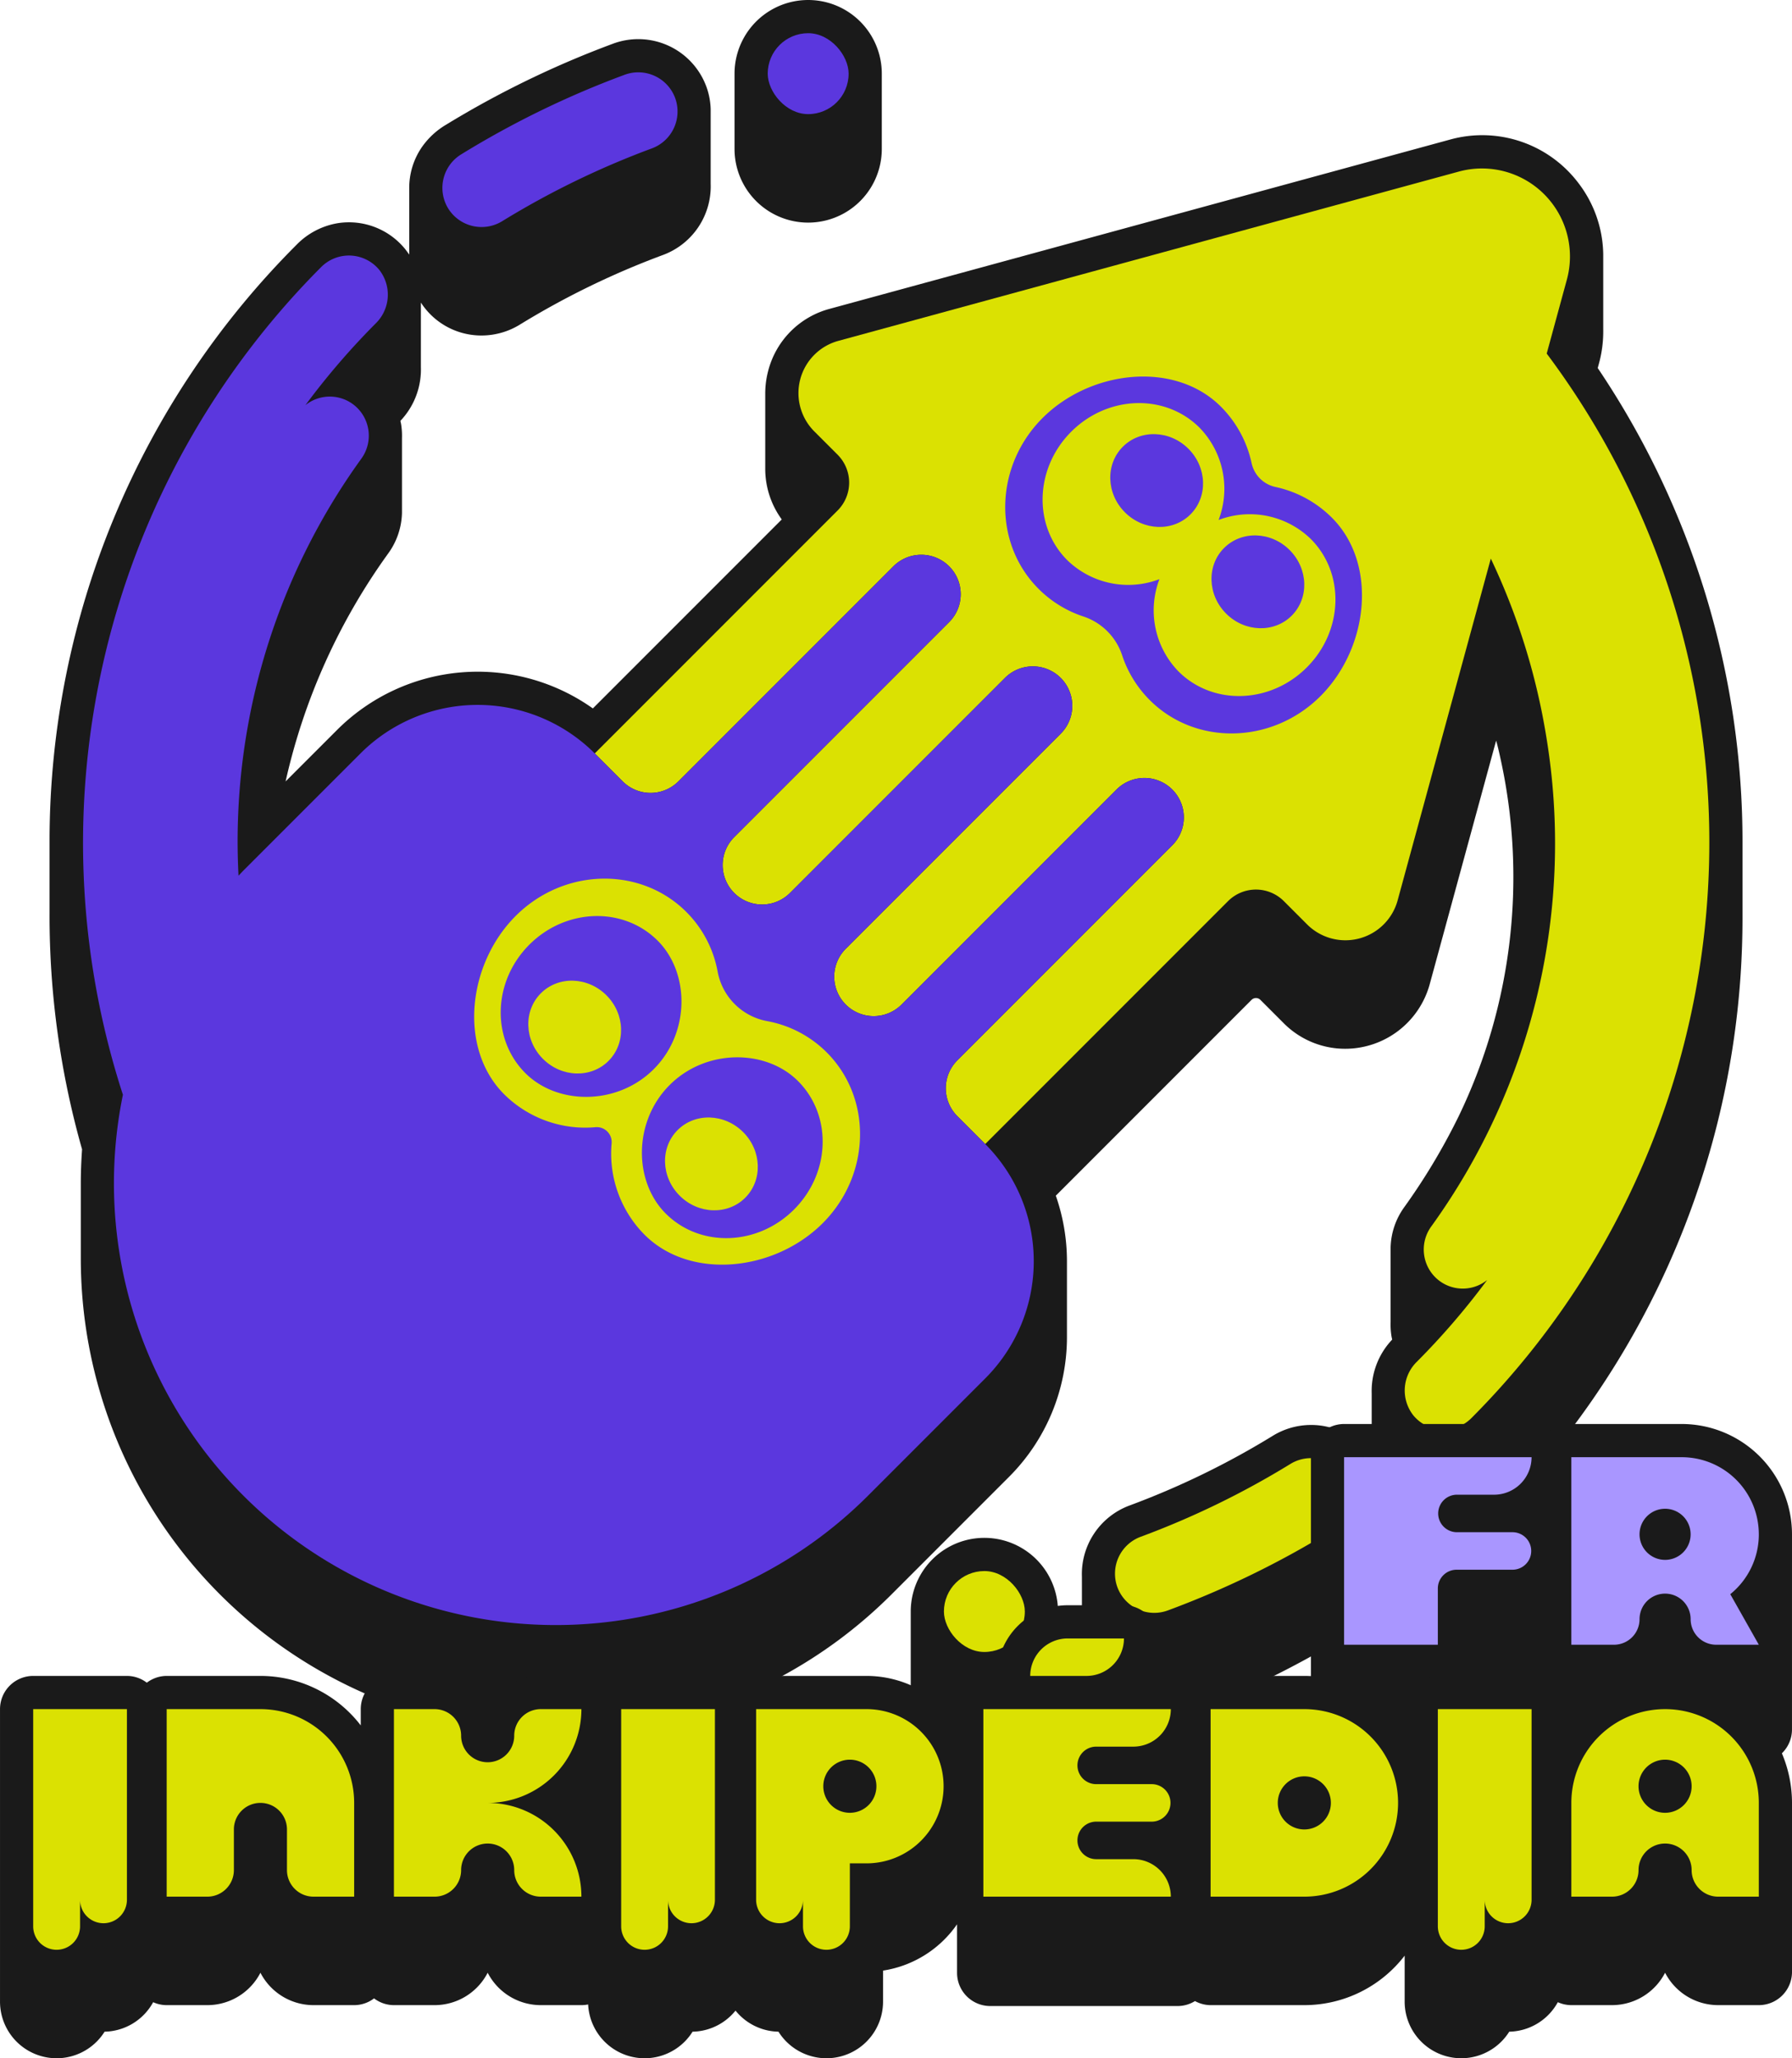 <svg viewBox="0 0 270 310" xmlns="http://www.w3.org/2000/svg"><path d="m110.672 11.095a11.094 11.094 0 1 1 22.188 0v11.339a11.094 11.094 0 1 1 -22.188 0z" fill="#1a1a1a"/><path d="m163.01 237.468a11.015 11.015 0 0 1 7.162-10.715 122.902 122.902 0 0 0 21.602-10.505 11.014 11.014 0 0 1 5.76-1.631 10.842 10.842 0 0 1 9.138 4.959l.001-9.721a11.227 11.227 0 0 1 3.088-8.097c-.033-.157-.074-.311-.1-.47a10.995 10.995 0 0 1 -.138-2.164v-11.238a10.814 10.814 0 0 1 2.045-6.056 95.294 95.294 0 0 0 8.222-13.732 82.913 82.913 0 0 0 6.23-54.11c-.222-1.017-.426-1.859-.598-2.446l-10.013 36.715a13.212 13.212 0 0 1 -12.728 9.701 13.039 13.039 0 0 1 -9.271-3.857l-3.507-3.508a.943.943 0 0 0 -1.334 0l-29.49 29.491a29.97 29.97 0 0 1 1.678 9.873v11.339a29.764 29.764 0 0 1 -8.775 21.186l-17.649 17.648a71.558 71.558 0 0 1 -122.159-50.601v-11.238c-.001-1.724.067-3.454.191-5.185a128.613 128.613 0 0 1 -4.899-35.529v-11.238a127.05 127.05 0 0 1 37.214-89.472 11.247 11.247 0 0 1 6.271-3.262 10.903 10.903 0 0 1 10.078 3.891c.227.277.63.852.63.849v-10.235a10.851 10.851 0 0 1 1.861-5.887 11.678 11.678 0 0 1 3.644-3.413 144.95 144.95 0 0 1 25.219-12.237 10.928 10.928 0 0 1 14.088 6.597 10.742 10.742 0 0 1 .606 3.271v11.238a11.015 11.015 0 0 1 -7.162 10.715 122.977 122.977 0 0 0 -21.602 10.505 11.014 11.014 0 0 1 -5.76 1.631h-.001a10.84 10.84 0 0 1 -9.136-4.959l-.001 9.723a11.221 11.221 0 0 1 -3.088 8.094c.033.157.075.312.101.471a11.021 11.021 0 0 1 .137 2.164v11.238a10.819 10.819 0 0 1 -2.045 6.056 93.63 93.63 0 0 0 -15.489 34.375l7.751-7.75a29.976 29.976 0 0 1 38.542-3.244l28.464-28.463a12.938 12.938 0 0 1 -2.49-7.671v-11.238a13.368 13.368 0 0 1 .451-3.494 13.031 13.031 0 0 1 9.255-9.317l93.484-25.496a18.166 18.166 0 0 1 19.337 6.559 18.053 18.053 0 0 1 3.734 10.726v11.238a18.454 18.454 0 0 1 -.652 5.233l-.179.655a127.657 127.657 0 0 1 21.815 71.644v11.238q-.003 4.196-.28 8.409a127.447 127.447 0 0 1 -37.058 81.766 10.883 10.883 0 0 1 -7.693 3.177h-.001a10.888 10.888 0 0 1 -8.449-4.01 10.383 10.383 0 0 1 -.63-.858l-0 10.241a10.86 10.86 0 0 1 -1.857 5.88 11.65 11.65 0 0 1 -3.642 3.416 144.949 144.949 0 0 1 -25.226 12.242 10.928 10.928 0 0 1 -14.088-6.597 10.741 10.741 0 0 1 -.606-3.271z" fill="#1a1a1a"/><path d="m137.221 242.714a11.094 11.094 0 1 1 22.188 0v11.339a11.094 11.094 0 1 1 -22.188 0z" fill="#1a1a1a"/><path d="m233.042 53.253 3.036-11.133a13.257 13.257 0 0 0 -16.278-16.278l-93.484 25.496a8.158 8.158 0 0 0 -3.622 13.64l3.507 3.507a5.943 5.943 0 0 1 0 8.404l-36.588 36.588 4.202 4.202a5.943 5.943 0 0 0 8.405 0l32.386-32.386a5.943 5.943 0 0 1 8.404 0l0.0 0a5.943 5.943 0 0 1 0 8.405l-32.386 32.386a5.943 5.943 0 0 0 0 8.404 5.943 5.943 0 0 0 8.405 0l32.386-32.386a5.943 5.943 0 0 1 8.404 0l0.0 0a5.943 5.943 0 0 1 0 8.405l-32.386 32.386a5.943 5.943 0 0 0 0 8.405l0.0 0a5.943 5.943 0 0 0 8.404 0l32.386-32.386a5.943 5.943 0 0 1 8.404 0 5.943 5.943 0 0 1 0 8.404l-32.386 32.386a5.943 5.943 0 0 0 0 8.404l4.202 4.202 36.588-36.588a5.943 5.943 0 0 1 8.404 0l3.507 3.507a8.158 8.158 0 0 0 13.64-3.622l14.038-51.472a99.569 99.569 0 0 1 8.343 26.731 98.512 98.512 0 0 1 -17.337 73.886 5.897 5.897 0 0 0 1.346 8.231l0.0 0a5.88 5.88 0 0 0 7.096-.192 111.244 111.244 0 0 1 -10.609 12.327 6.048 6.048 0 0 0 -.533 8.029 5.907 5.907 0 0 0 8.758.45 122.82 122.82 0 0 0 11.359-160.342z" fill="#dbe102"/><path d="m168.326 238.965.004.011a5.922 5.922 0 0 0 7.647 3.567 139.025 139.025 0 0 0 24.61-11.979 5.922 5.922 0 0 0 1.913-8.235 5.924 5.924 0 0 0 -8.112-1.818 127.973 127.973 0 0 1 -22.483 10.933 5.925 5.925 0 0 0 -3.579 7.521z" fill="#dbe102"/><rect fill="#dbe102" height="12.189" rx="6.094" width="12.189" x="142.221" y="236.62"/><path d="m197.496 81.176c5.177 5.177 4.909 13.837-.598 19.344s-14.168 5.775-19.344.598a13.191 13.191 0 0 1 -2.861-13.891 13.191 13.191 0 0 1 -13.891-2.861c-5.177-5.177-4.909-13.837.598-19.344s14.168-5.775 19.344-.598a13.191 13.191 0 0 1 2.861 13.891 13.191 13.191 0 0 1 13.891 2.861m3.191-3.191a17.111 17.111 0 0 0 -8.501-4.639 4.685 4.685 0 0 1 -3.612-3.612 17.112 17.112 0 0 0 -4.638-8.501c-6.928-6.928-19.599-5.529-26.857 1.729s-7.526 18.798-.598 25.726a17.096 17.096 0 0 0 6.737 4.157 9.19 9.19 0 0 1 5.858 5.858 17.096 17.096 0 0 0 4.157 6.737c6.928 6.928 18.468 6.659 25.726-.598s8.657-19.929 1.729-26.857z" fill="#5b37de"/><ellipse cx="174.3" cy="72.365" fill="#5b37de" rx="6.769" ry="7.207" transform="matrix(.707 -.707 .707 .707 -.118 144.444)"/><ellipse cx="189.555" cy="87.619" fill="#5b37de" rx="6.769" ry="7.207" transform="matrix(.707 -.707 .707 .707 -6.437 159.699)"/><path d="m101.755 14.844-.004-.011a5.922 5.922 0 0 0 -7.647-3.567 139.023 139.023 0 0 0 -24.61 11.979 5.922 5.922 0 0 0 -1.913 8.235 5.924 5.924 0 0 0 8.112 1.818 127.975 127.975 0 0 1 22.483-10.933 5.925 5.925 0 0 0 3.579-7.521z" fill="#5b37de"/><rect fill="#5b37de" height="12.189" rx="6.094" width="12.189" x="115.672" y="5"/><path d="m144.241 159.702 32.386-32.386a5.943 5.943 0 0 0 0-8.404 5.943 5.943 0 0 0 -8.404 0l-32.386 32.386a5.943 5.943 0 0 1 -8.404 0l-0-0a5.943 5.943 0 0 1 0-8.405l32.386-32.386a5.943 5.943 0 0 0 0-8.405l-0-0a5.943 5.943 0 0 0 -8.404 0l-32.386 32.386a5.943 5.943 0 0 1 -8.405 0 5.943 5.943 0 0 1 0-8.404l32.386-32.386a5.943 5.943 0 0 0 0-8.405l-0-0a5.943 5.943 0 0 0 -8.404 0l-32.386 32.386a5.943 5.943 0 0 1 -8.405 0l-4.202-4.202-0-0a24.96 24.96 0 0 0 -35.299 0l-17.65 17.65c-.25.25-.481.511-.726.764a98.408 98.408 0 0 1 18.52-62.831 5.897 5.897 0 0 0 -1.346-8.231l-0-0a5.88 5.88 0 0 0 -7.096.192 111.249 111.249 0 0 1 10.609-12.327 6.048 6.048 0 0 0 .533-8.029 5.907 5.907 0 0 0 -8.758-.45 122.768 122.768 0 0 0 -29.882 124.667 66.489 66.489 0 0 0 18.146 60.376l0.0 0a66.561 66.561 0 0 0 94.131-0l17.65-17.65a24.96 24.96 0 0 0 0-35.299l-4.202-4.202a5.943 5.943 0 0 1 -0-8.405z" fill="#5b37de"/><path d="m253.385 214.472h-16.631a4.955 4.955 0 0 0 -2.996 1.019 4.955 4.955 0 0 0 -2.996-1.019h-28.246a5 5 0 0 0 -5 5v41.002a5 5 0 0 0 5 5h14.123a5 5 0 0 0 5-5v-6.298h6.298a7.77 7.77 0 0 0 3.817-1.001v7.299a5 5 0 0 0 5 5h6.426a8.854 8.854 0 0 0 7.697-4.487 8.854 8.854 0 0 0 7.697 4.487h6.426a4.993 4.993 0 0 0 4.997-5.021l.003-29.366a16.633 16.633 0 0 0 -16.615-16.615z" fill="#1a1a1a"/><path d="m265 231.087a11.615 11.615 0 0 0 -11.615-11.615h-16.631v28.246h6.426a3.849 3.849 0 0 0 3.849-3.849 3.849 3.849 0 0 1 3.849-3.849 3.849 3.849 0 0 1 3.849 3.849v0a3.849 3.849 0 0 0 3.849 3.849h6.426l-4.302-7.613a11.588 11.588 0 0 0 4.302-9.018zm-14.123 3.849h-0a3.849 3.849 0 0 1 -3.849-3.849v-0a3.849 3.849 0 0 1 3.849-3.849h0a3.849 3.849 0 0 1 3.849 3.849v0a3.849 3.849 0 0 1 -3.849 3.849z" fill="#a996ff"/><path d="m230.761 219.472h-28.246v28.246h14.123v-8.474a2.825 2.825 0 0 1 2.825-2.825h8.474a2.825 2.825 0 0 0 0-5.649h-8.474a2.825 2.825 0 0 1 0-5.649h5.649a5.649 5.649 0 0 0 5.649-5.649z" fill="#a996ff"/><path d="m250.877 252.415a19.083 19.083 0 0 0 -15.115 7.453v-2.453a5 5 0 0 0 -5-5h-14.123a5 5 0 0 0 -5 5v2.453a19.083 19.083 0 0 0 -15.115-7.453h-14.123a4.957 4.957 0 0 0 -2.603.749 4.945 4.945 0 0 0 -2.354-.614h-3.096v-5.781a5 5 0 0 0 -5-5h-8.478a10.657 10.657 0 0 0 -10.646 10.646v.135h-1.027a5 5 0 0 0 -5 5v2.021a16.6 16.6 0 0 0 -13.641-7.156h-16.632a4.953 4.953 0 0 0 -3.104 1.109 4.953 4.953 0 0 0 -3.104-1.109h-14.123a4.955 4.955 0 0 0 -2.996 1.019 4.955 4.955 0 0 0 -2.996-1.019h-6.123a9.01 9.01 0 0 0 -8 4.879 9.01 9.01 0 0 0 -8-4.879h-6.123a5 5 0 0 0 -5 5v2.453a19.083 19.083 0 0 0 -15.115-7.453h-14.123a4.955 4.955 0 0 0 -2.996 1.019 4.955 4.955 0 0 0 -2.996-1.019h-14.123a5 5 0 0 0 -5 5v44.053a8.529 8.529 0 0 0 15.757 4.529 8.534 8.534 0 0 0 7.318-4.442 4.966 4.966 0 0 0 2.04.444h6.123a9.01 9.01 0 0 0 8-4.879 9.01 9.01 0 0 0 8 4.879h6.123a4.955 4.955 0 0 0 2.996-1.019 4.955 4.955 0 0 0 2.996 1.019h6.123a9.01 9.01 0 0 0 8-4.879 9.01 9.01 0 0 0 8 4.879h6.123a5.021 5.021 0 0 0 1.014-.103 8.521 8.521 0 0 0 15.735 4.101 8.515 8.515 0 0 0 6.471-3.174 8.518 8.518 0 0 0 6.471 3.174 8.529 8.529 0 0 0 15.757-4.529v-4.672a16.625 16.625 0 0 0 11.15-6.974v7.312a5 5 0 0 0 5 5h28.246a4.957 4.957 0 0 0 2.603-.749 4.945 4.945 0 0 0 2.354.614h14.123a19.083 19.083 0 0 0 15.115-7.453v6.921a8.529 8.529 0 0 0 15.757 4.529 8.535 8.535 0 0 0 7.318-4.442 4.966 4.966 0 0 0 2.04.444h6.123a9.01 9.01 0 0 0 8-4.879 9.01 9.01 0 0 0 8 4.879h6.123a5 5 0 0 0 5-5v-25.462a19.144 19.144 0 0 0 -19.123-19.123z" fill="#1a1a1a"/><g fill="#dbe102"><path d="m124.559 158.5a17.039 17.039 0 0 0 -8.959-4.704 9.298 9.298 0 0 1 -7.477-7.477 17.039 17.039 0 0 0 -4.704-8.959c-6.928-6.928-18.468-6.659-25.726.598s-8.657 19.929-1.729 26.857a17.346 17.346 0 0 0 13.753 4.952 2.251 2.251 0 0 1 2.434 2.434 17.346 17.346 0 0 0 4.952 13.753c6.928 6.928 19.599 5.529 26.857-1.729s7.526-18.798.598-25.726zm-45.403 3.125c-5.177-5.177-4.909-13.837.598-19.344s14.168-5.775 19.344-.598c4.824 4.824 4.909 13.837-.598 19.344s-14.52 5.422-19.344.598zm21.139 21.139c-4.824-4.824-4.909-13.837.598-19.344s14.521-5.422 19.344-.598c5.177 5.177 4.909 13.837-.598 19.344s-14.168 5.775-19.344.598z"/><ellipse cx="86.615" cy="154.7" rx="6.769" ry="7.207" transform="matrix(.707 -.707 .707 .707 -84.021 106.556)"/><ellipse cx="107.22" cy="175.305" rx="6.769" ry="7.207" transform="matrix(.707 -.707 .707 .707 -92.556 127.162)"/><path d="m216.639 257.415v32.715a3.531 3.531 0 0 0 3.531 3.531 3.531 3.531 0 0 0 3.531-3.531v-4a3.531 3.531 0 0 0 3.531 3.531 3.531 3.531 0 0 0 3.531-3.531v-28.715z"/><path d="m93.592 257.415v32.715a3.531 3.531 0 0 0 3.531 3.531 3.531 3.531 0 0 0 3.531-3.531v-4a3.531 3.531 0 0 0 3.531 3.531 3.531 3.531 0 0 0 3.531-3.531v-28.715z"/><path d="m176.408 257.415h-28.246v28.246h28.246a5.649 5.649 0 0 0 -5.649-5.649h-5.649a2.825 2.825 0 0 1 0-5.649h8.474a2.825 2.825 0 0 0 0-5.649h-8.474a2.825 2.825 0 0 1 0-5.649h5.649a5.649 5.649 0 0 0 5.649-5.649z"/><path d="m5 257.415v32.715a3.531 3.531 0 0 0 3.531 3.531 3.531 3.531 0 0 0 3.531-3.531v-4a3.531 3.531 0 0 0 3.531 3.531 3.531 3.531 0 0 0 3.531-3.531v-28.715z"/><path d="m182.4 257.415v28.246h14.123a14.123 14.123 0 0 0 14.123-14.123 14.123 14.123 0 0 0 -14.123-14.123zm14.123 18.123a4 4 0 0 1 -4-4 4 4 0 0 1 4-4 4 4 0 0 1 4 4 4 4 0 0 1 -4 4z"/><path d="m236.754 271.538v14.123h6.123a4 4 0 0 0 4-4 4 4 0 0 1 4-4 4 4 0 0 1 4 4 4 4 0 0 0 4 4h6.123v-14.123a14.123 14.123 0 0 0 -14.123-14.123 14.123 14.123 0 0 0 -14.123 14.123zm14.123 1.492a4 4 0 0 1 -4-4 4 4 0 0 1 4-4 4 4 0 0 1 4 4 4 4 0 0 1 -4 4z"/><path d="m73.477 271.538a14.123 14.123 0 0 0 14.123-14.123h-6.123a4 4 0 0 0 -4 4 4 4 0 0 1 -4 4 4 4 0 0 1 -4-4 4 4 0 0 0 -4-4h-6.123v28.246h6.123a4 4 0 0 0 4-4 4 4 0 0 1 4-4 4 4 0 0 1 4 4 4 4 0 0 0 4 4h6.123a14.123 14.123 0 0 0 -14.123-14.123z"/><path d="m25.115 257.415v28.246h6.123a4 4 0 0 0 4-4v-6.123a4 4 0 0 1 4-4 4 4 0 0 1 4 4v6.123a4 4 0 0 0 4 4h6.123v-14.123a14.123 14.123 0 0 0 -14.123-14.123z"/><path d="m113.924 257.415v28.715a3.531 3.531 0 0 0 3.531 3.531 3.531 3.531 0 0 0 3.531-3.531v4a3.531 3.531 0 0 0 3.531 3.531 3.531 3.531 0 0 0 3.531-3.531v-9.486h2.508a11.615 11.615 0 0 0 11.615-11.615 11.615 11.615 0 0 0 -11.615-11.615zm14.123 15.615a4 4 0 0 1 -4-4 4 4 0 0 1 4-4 4 4 0 0 1 4 4 4 4 0 0 1 -4 4z"/><path d="m160.869 246.77h8.477a0 0 0 0 1 0 0 5.646 5.646 0 0 1 -5.646 5.646h-8.477a0 0 0 0 1 0 0 5.646 5.646 0 0 1 5.646-5.646z"/></g></svg>